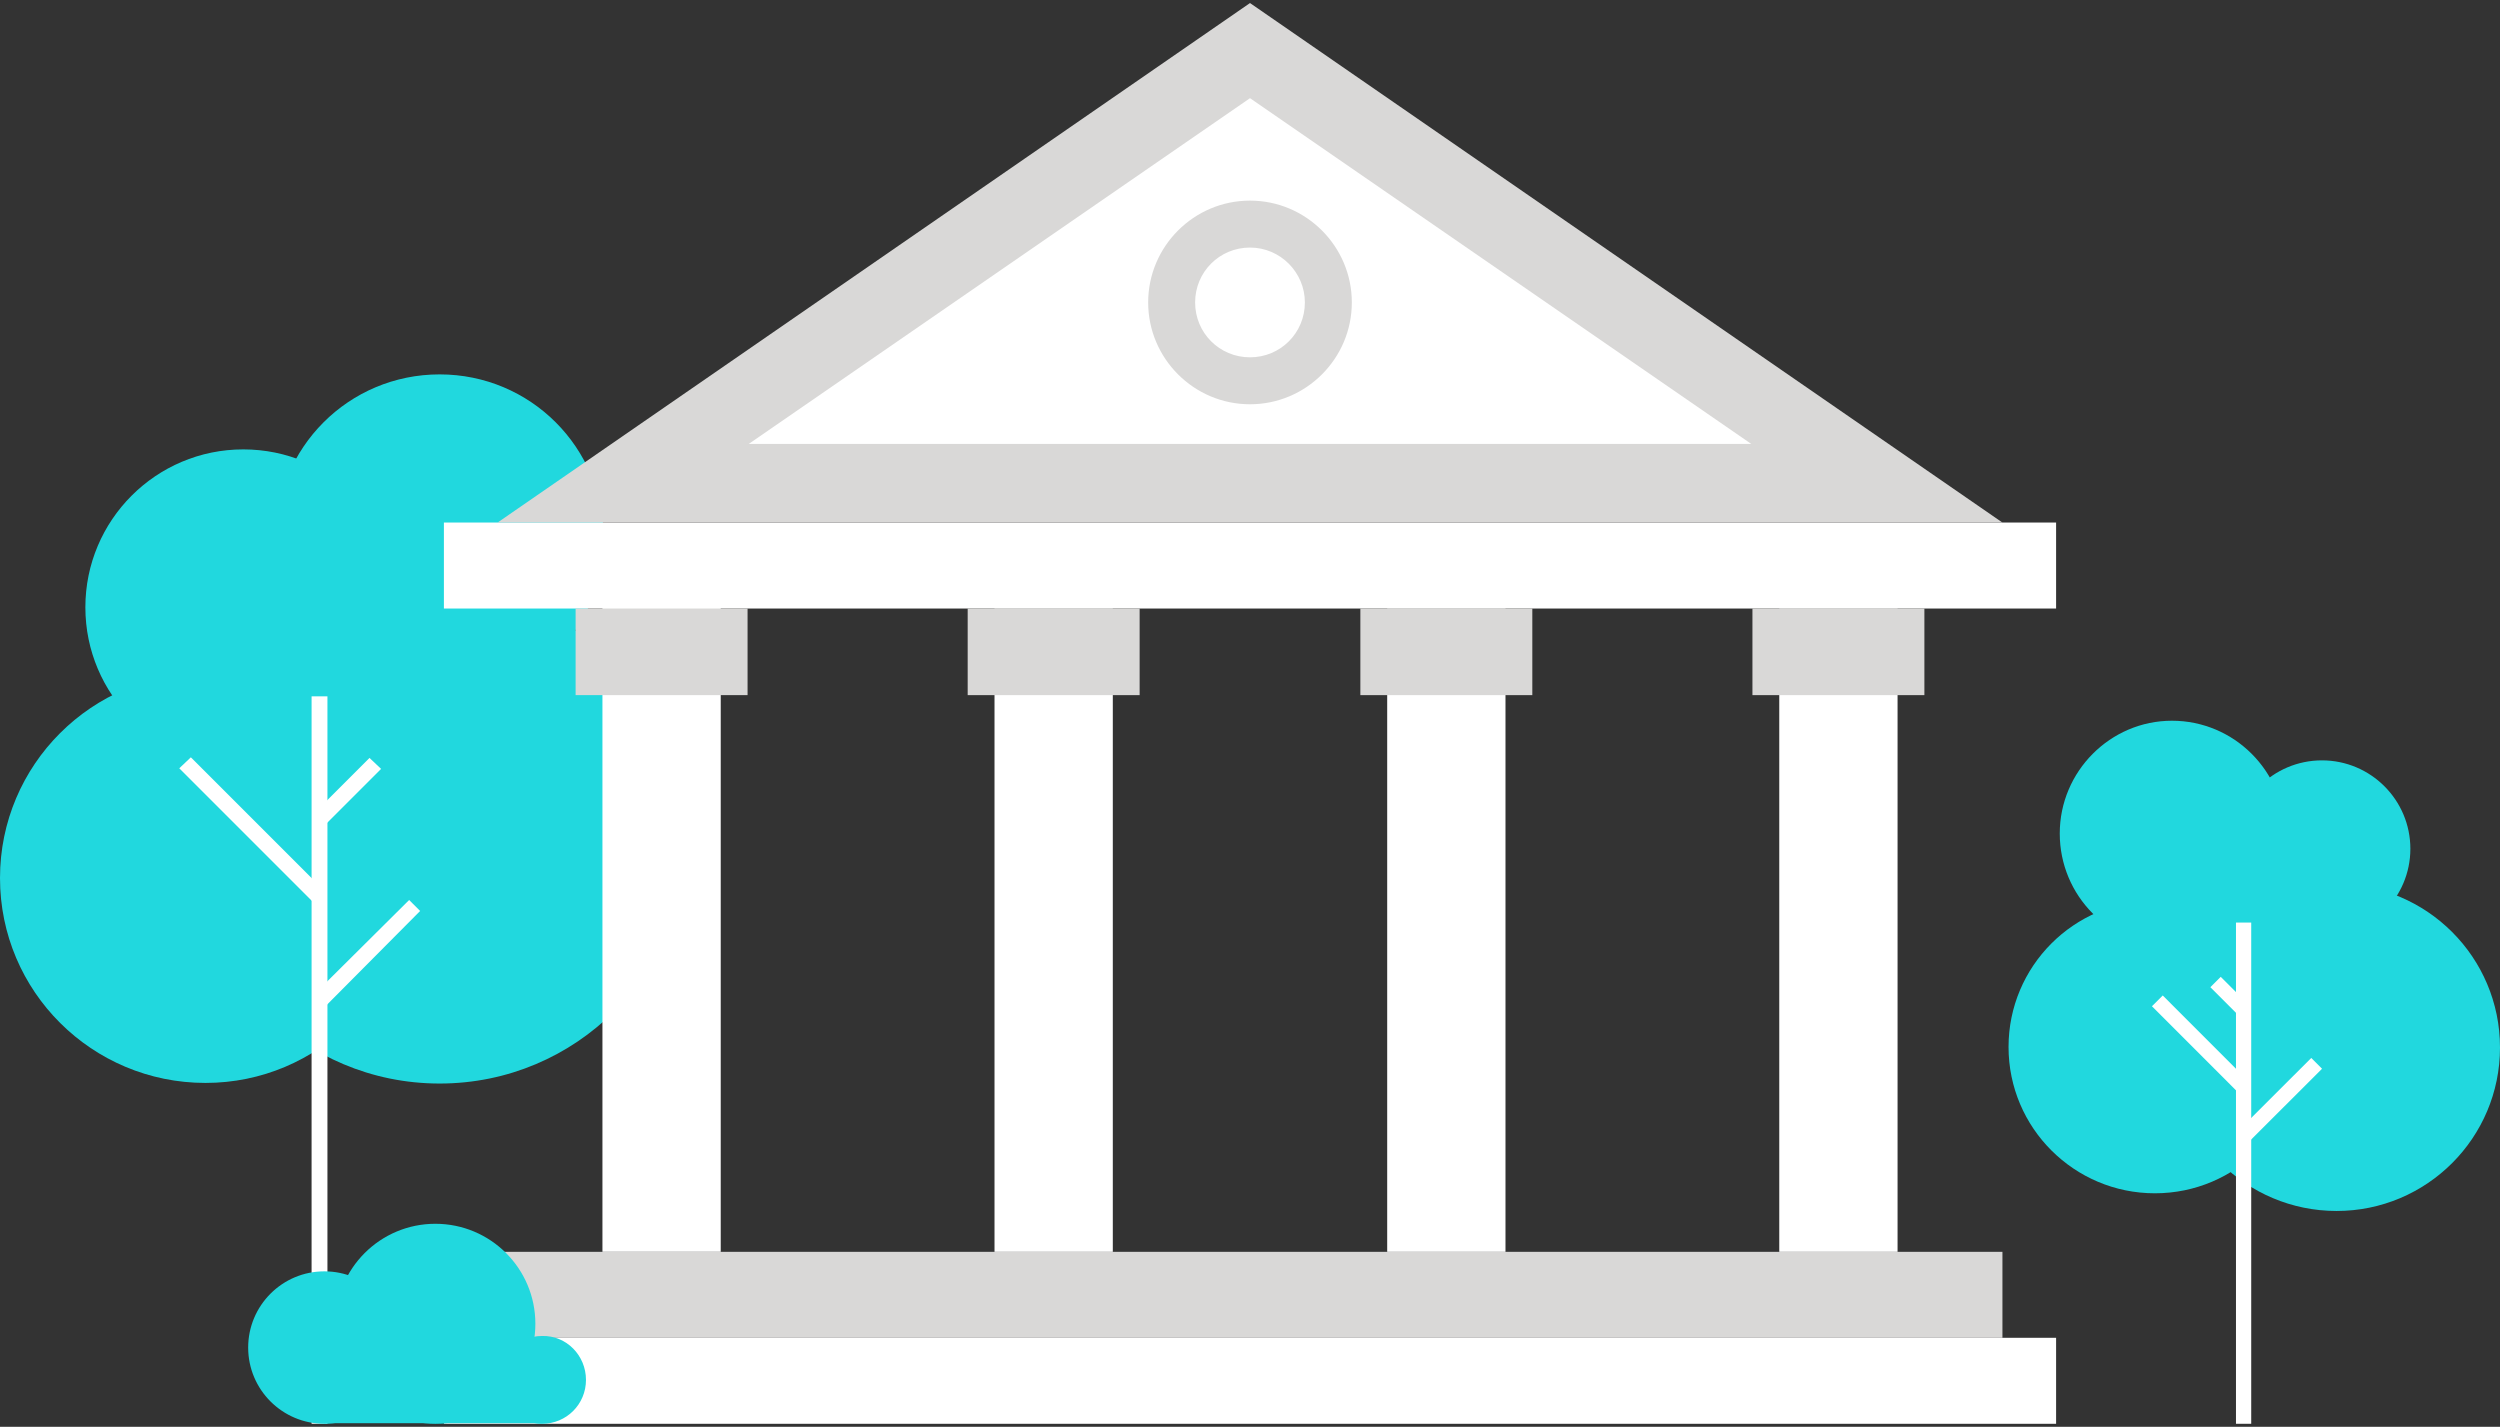 <svg width="410" height="234" viewBox="0 0 410 234" xmlns="http://www.w3.org/2000/svg"><rect x="0" y="0" width="410" height="234" fill="#333333" stroke="none"/><title>Slice 1</title><g fill="none" fill-rule="evenodd"><g fill="#21D8DE"><path d="M67.3 144c0 18.6-15.1 33.6-33.6 33.6-18.6 0-33.7-15-33.7-33.6s15.1-33.6 33.6-33.6c18.6 0 33.7 15 33.7 33.6z"/><path d="M65.8 99.6c0 14.3-11.6 25.9-25.9 25.9-14.3 0-25.9-11.6-25.9-25.9 0-14.3 11.6-25.9 25.9-25.9 14.3 0 25.9 11.6 25.9 25.9z"/><path d="M99 88.3c0 14.8-12 26.9-26.9 26.9-14.8 0-26.9-12-26.9-26.9 0-14.9 12-26.9 26.9-26.9C87 61.4 99 73.4 99 88.3z"/><path d="M112.6 137.2c0 22.4-18.1 40.5-40.5 40.5s-40.5-18.1-40.5-40.5 18.1-40.5 40.5-40.5 40.5 18.1 40.5 40.5z"/></g><g fill="#FFF"><path d="M51.1 114.2h2.6v119.3h-2.6z"/><path d="M53.5 146.4l-1.9 1.8L29.4 126l1.9-1.8 22.2 22.2zm-.3-11l-1.9-1.8 9.3-9.3 1.9 1.8-9.3 9.3zm0 29.8l-1.9-1.9 15.8-15.7 1.8 1.8-15.7 15.8z"/></g><path fill="#D9D8D7" d="M81.6 205.3h246.8v14.1H81.6z"/><path fill="#FFF" d="M72.8 219.4h264.4v14.1H72.8zm0-133.7h264.4v14.1H72.8zm26 14.1h19.4v105.5H98.8z"/><path fill="#D9D8D7" d="M94.4 99.8h28.2V114H94.4z"/><path fill="#FFF" d="M163.1 99.8h19.4v105.5h-19.4z"/><path fill="#D9D8D7" d="M158.7 99.8h28.2V114h-28.2z"/><path fill="#FFF" d="M227.5 99.8h19.4v105.5h-19.4z"/><path fill="#D9D8D7" d="M223.1 99.8h28.2V114h-28.2z"/><path fill="#FFF" d="M291.8 99.8h19.4v105.5h-19.4z"/><path fill="#D9D8D7" d="M287.4 99.8h28.2V114h-28.2zM205 .5L81.6 85.7h246.8L205 .5z"/><path d="M122.8 72.8L205 16.1l82.2 56.7H122.8z" fill="#FFF"/><path d="M205 66.3c-9.2 0-16.7-7.5-16.7-16.7s7.5-16.7 16.7-16.7 16.7 7.5 16.7 16.7-7.5 16.7-16.7 16.7zm0-25.7c-5 0-9 4-9 9s4 9 9 9 9-4 9-9c0-4.9-4-9-9-9z" fill="#D9D8D7"/><g fill="#21D8DE"><path d="M377.4 171.7c0 13.2-10.7 24-24 24-13.2 0-24-10.7-24-24 0-13.2 10.7-24 24-24 13.3.1 24 10.8 24 24z"/><path d="M374.7 136.7c0 10.2-8.3 18.5-18.5 18.5s-18.4-8.3-18.4-18.5 8.3-18.5 18.4-18.5c10.2 0 18.5 8.3 18.5 18.5z"/><path d="M395.3 139.2c0 8-6.5 14.5-14.5 14.5s-14.5-6.5-14.5-14.5 6.5-14.5 14.5-14.5 14.5 6.5 14.5 14.5z"/><path d="M410 171.8c0 14.8-12 26.8-26.8 26.8s-26.9-12-26.9-26.8 12-26.8 26.9-26.8c14.8 0 26.8 12 26.8 26.8z"/></g><g fill="#FFF"><path d="M366.7 151.3h2.5v82.2h-2.5z"/><path d="M368.9 164.9l-1.7 1.7-4.7-4.7 1.7-1.7 4.7 4.7zm-15.98.125l1.77-1.767 14.208 14.217-1.768 1.767zm15.936 22.19l-1.766-1.77 11.958-11.94 1.767 1.77z"/></g><g transform="translate(40 200)" fill="#21D8DE"><path d="M13.2 20.6h35.6v12.8H13.2z"/><path d="M25.7 21c0 6.9-5.6 12.5-12.5 12.5S.7 27.9.7 21 6.3 8.5 13.2 8.5 25.7 14.1 25.7 21zm30.4 5.3c0 4-3.2 7.2-7.2 7.2s-7.2-3.2-7.2-7.2 3.2-7.2 7.2-7.2c4-.1 7.2 3.2 7.2 7.2z"/><circle cx="31.4" cy="17.1" r="16.4"/></g></g></svg>